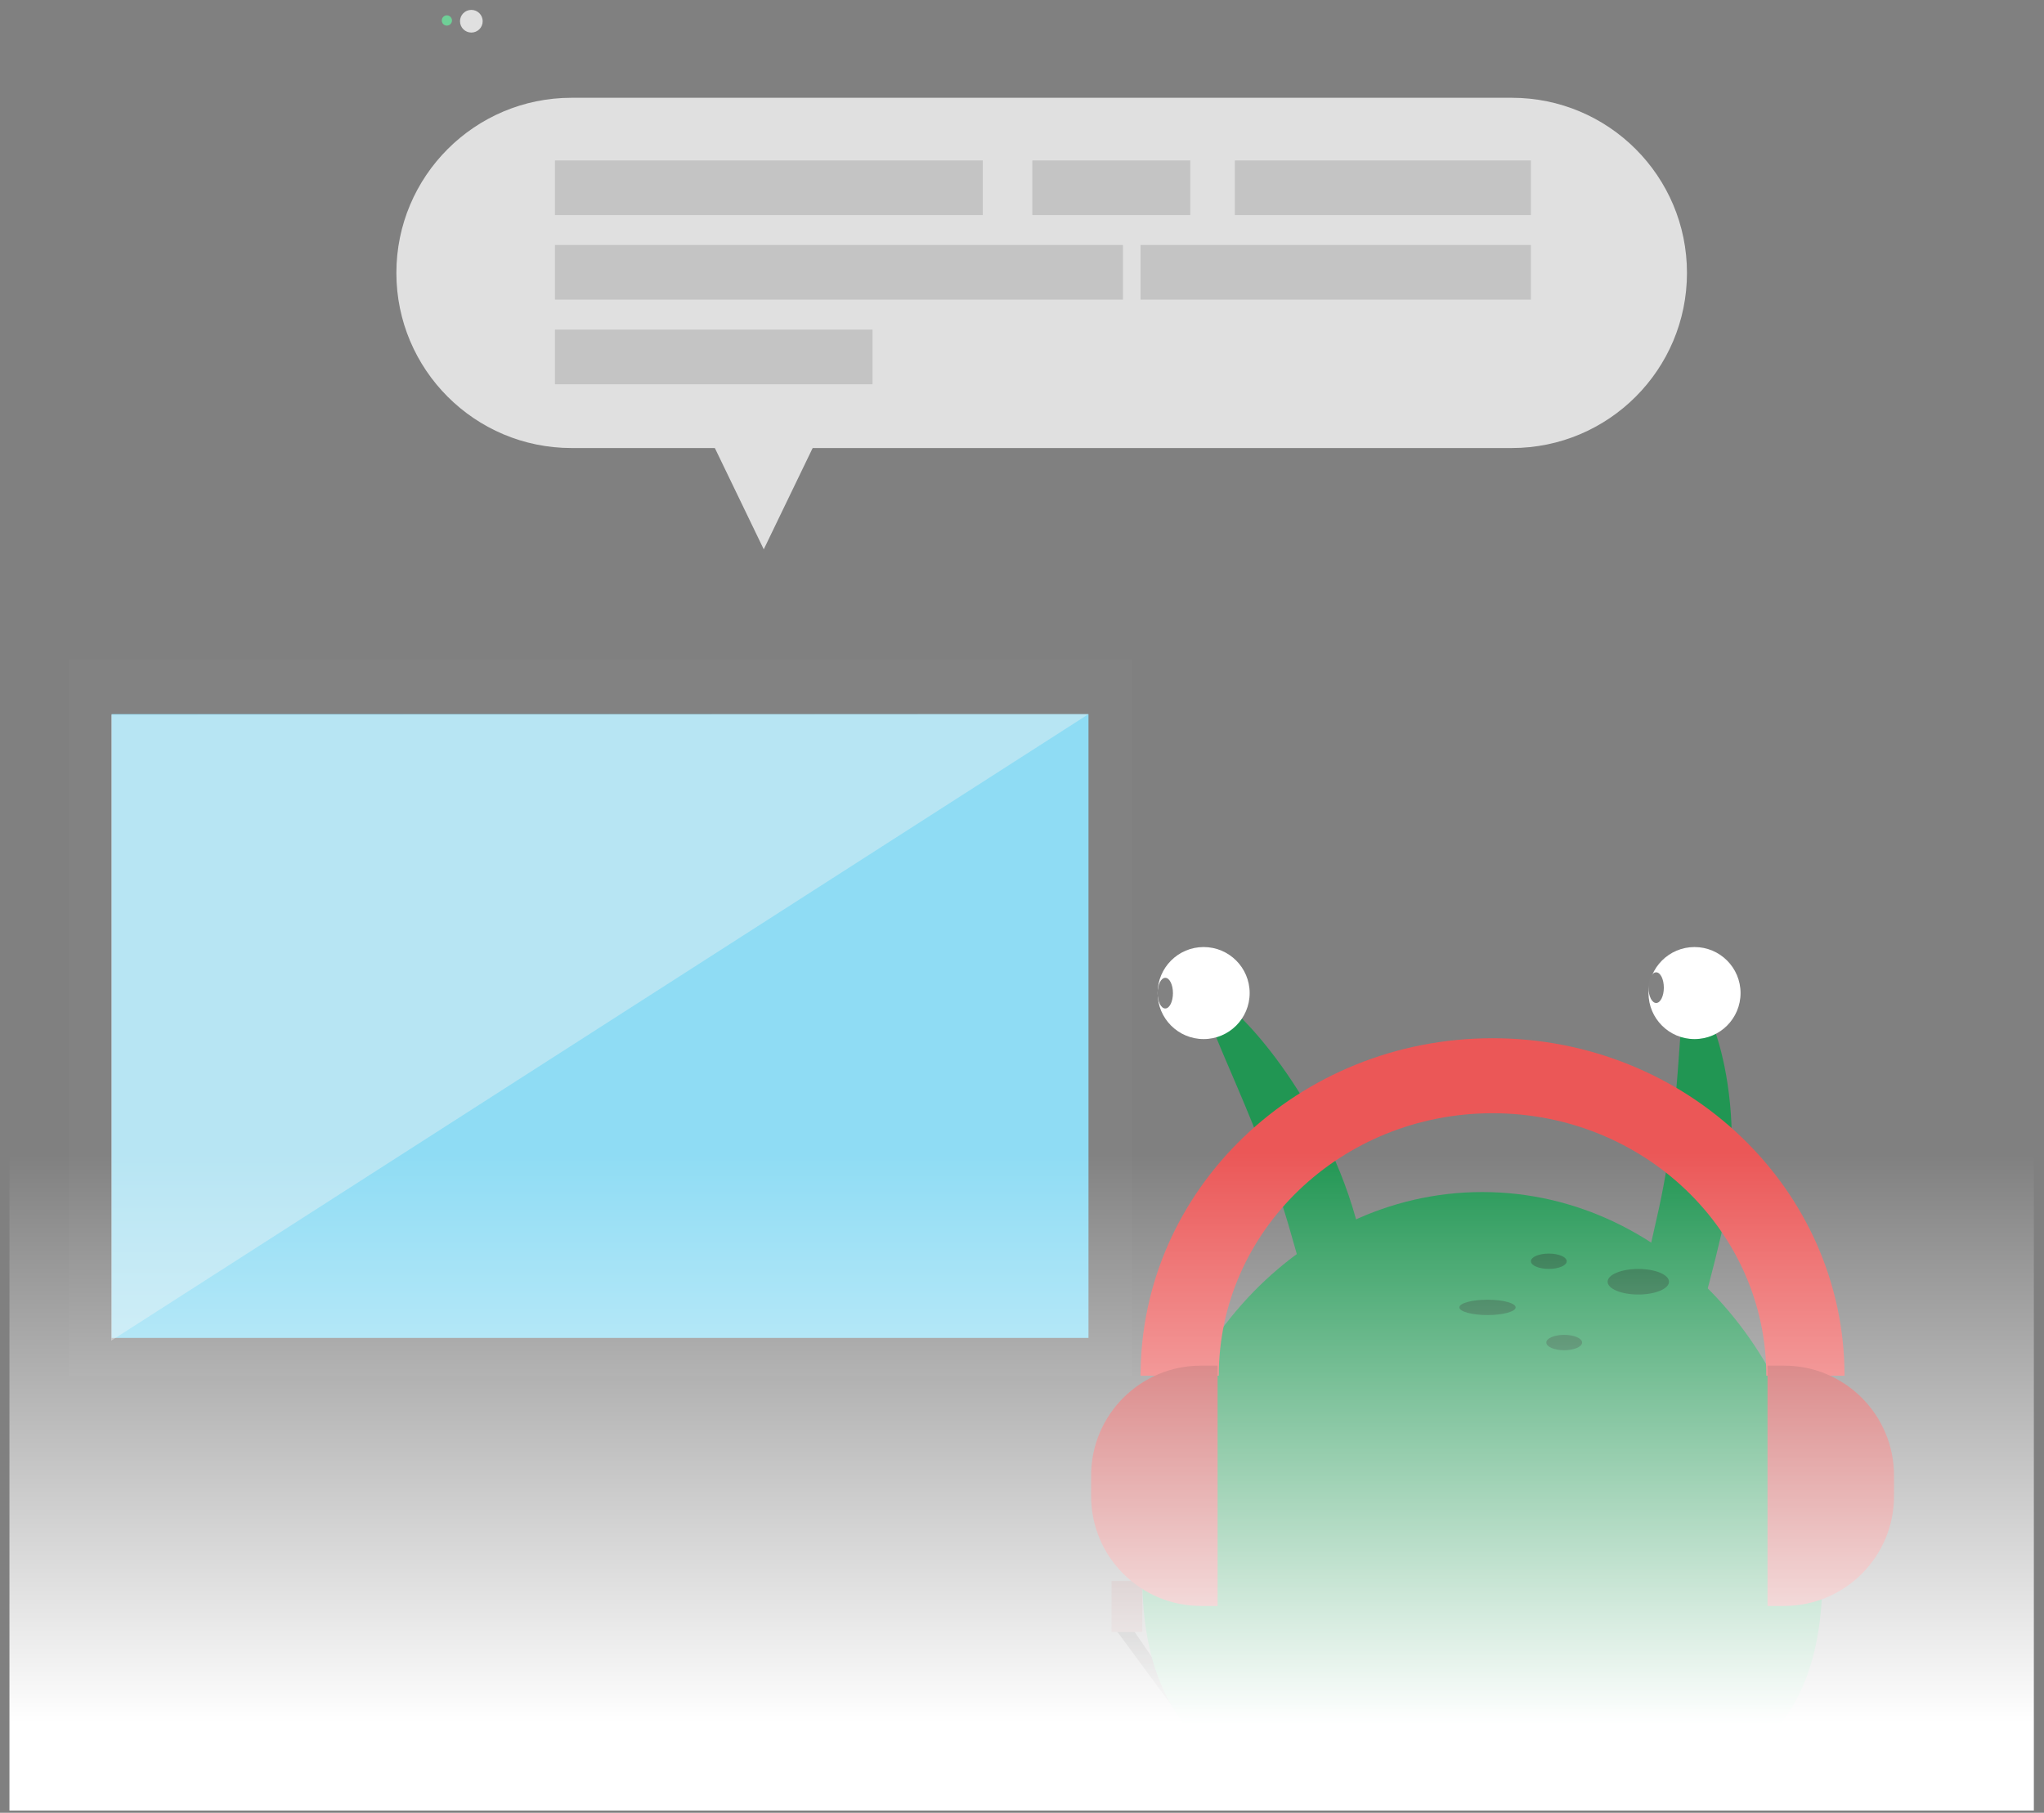 <svg width="186" height="165" viewBox="0 0 186 165" version="1.1" xmlns="http://www.w3.org/2000/svg" xmlns:xlink="http://www.w3.org/1999/xlink">
<rect x="0" y="0" width="186" height="165" fill="#808080" stroke="none"/>
<title>Group 10</title>
<desc>Created using Figma</desc>
<g id="Canvas" transform="translate(1762 11327)">
<g id="Group 10">
<g id="Ellipse 10">
<use xlink:href="#path0_fill" transform="translate(-1720.14 -11326.1)" fill="#E0E0E0"/>
</g>
<g id="Ellipse 11">
<use xlink:href="#path1_fill" transform="translate(-1721.8 -11325.6)" fill="#6FCF97"/>
</g>
<g id="Rectangle 16">
<use xlink:href="#path2_fill" transform="translate(-1755.75 -11267)" fill="#828282"/>
</g>
<g id="Rectangle 16">
<use xlink:href="#path3_fill" transform="translate(-1751.84 -11262)" fill="#8FDCF4"/>
</g>
<g id="Mask Group">
<mask id="mask0_alpha" mask-type="alpha">
<g id="Rectangle 16.2">
<use xlink:href="#path4_fill" transform="translate(-1719.26 -11262)" fill="#C4C4C4"/>
</g>
</mask>
<g id="Subtract" mask="url(#mask0_alpha)">
<use xlink:href="#path5_fill" transform="translate(-1712.05 -11251.5)" fill="#EB5757"/>
</g>
<g id="Ellipse 11.1" mask="url(#mask0_alpha)">
<use xlink:href="#path6_fill" transform="translate(-1682.6 -11252.9)" fill="#C376E0"/>
</g>
<g id="Rectangle 16.1" mask="url(#mask0_alpha)">
<use xlink:href="#path7_fill" transform="translate(-1672.44 -11230.8)" fill="#C64747"/>
</g>
<g id="Ellipse 11" mask="url(#mask0_alpha)">
<use xlink:href="#path6_fill" transform="matrix(0.98 -0.201 0.201 0.98 -1712.75 -11246.3)" fill="#C376E0"/>
</g>
<g id="Ellipse 14.8" mask="url(#mask0_alpha)">
<use xlink:href="#path8_fill" transform="translate(-1676.55 -11256.1)" fill="#4F4F4F"/>
</g>
<g id="Ellipse 14.9" mask="url(#mask0_alpha)">
<use xlink:href="#path8_fill" transform="translate(-1675.62 -11256.6)" fill="#4F4F4F"/>
</g>
<g id="Ellipse 14.10" mask="url(#mask0_alpha)">
<use xlink:href="#path8_fill" transform="translate(-1674.69 -11257.1)" fill="#4F4F4F"/>
</g>
<g id="Ellipse 14.11" mask="url(#mask0_alpha)">
<use xlink:href="#path8_fill" transform="translate(-1673.76 -11257.1)" fill="#4F4F4F"/>
</g>
<g id="Ellipse 14.12" mask="url(#mask0_alpha)">
<use xlink:href="#path8_fill" transform="translate(-1672.83 -11257.1)" fill="#4F4F4F"/>
</g>
<g id="Ellipse 14.13" mask="url(#mask0_alpha)">
<use xlink:href="#path8_fill" transform="translate(-1671.9 -11257.1)" fill="#4F4F4F"/>
</g>
<g id="Ellipse 14.14" mask="url(#mask0_alpha)">
<use xlink:href="#path8_fill" transform="translate(-1671.43 -11256.6)" fill="#4F4F4F"/>
</g>
<g id="Ellipse 14.15" mask="url(#mask0_alpha)">
<use xlink:href="#path8_fill" transform="translate(-1670.97 -11255.7)" fill="#4F4F4F"/>
</g>
<g id="Ellipse 14" mask="url(#mask0_alpha)">
<use xlink:href="#path8_fill" transform="matrix(0.98 -0.201 0.201 0.98 -1707.58 -11253.5)" fill="#4F4F4F"/>
</g>
<g id="Ellipse 14.1" mask="url(#mask0_alpha)">
<use xlink:href="#path8_fill" transform="matrix(0.98 -0.201 0.201 0.98 -1706.76 -11254.1)" fill="#4F4F4F"/>
</g>
<g id="Ellipse 14.2" mask="url(#mask0_alpha)">
<use xlink:href="#path8_fill" transform="matrix(0.98 -0.201 0.201 0.98 -1705.95 -11254.8)" fill="#4F4F4F"/>
</g>
<g id="Ellipse 14.3" mask="url(#mask0_alpha)">
<use xlink:href="#path8_fill" transform="matrix(0.98 -0.201 0.201 0.98 -1705.03 -11255)" fill="#4F4F4F"/>
</g>
<g id="Ellipse 14.4" mask="url(#mask0_alpha)">
<use xlink:href="#path8_fill" transform="matrix(0.98 -0.201 0.201 0.98 -1704.12 -11255.2)" fill="#4F4F4F"/>
</g>
<g id="Ellipse 14.5" mask="url(#mask0_alpha)">
<use xlink:href="#path8_fill" transform="matrix(0.98 -0.201 0.201 0.98 -1703.21 -11255.3)" fill="#4F4F4F"/>
</g>
<g id="Ellipse 14.6" mask="url(#mask0_alpha)">
<use xlink:href="#path8_fill" transform="matrix(0.98 -0.201 0.201 0.98 -1702.66 -11255)" fill="#4F4F4F"/>
</g>
<g id="Ellipse 14.7" mask="url(#mask0_alpha)">
<use xlink:href="#path8_fill" transform="matrix(0.98 -0.201 0.201 0.98 -1702.02 -11254.2)" fill="#4F4F4F"/>
</g>
<g id="Ellipse 10" mask="url(#mask0_alpha)">
<use xlink:href="#path9_fill" transform="translate(-1710.24 -11236.6)" fill="#C376E0"/>
</g>
<g id="Ellipse 12" mask="url(#mask0_alpha)">
<use xlink:href="#path10_fill" transform="matrix(0.98 -0.201 0.201 0.98 -1708.31 -11252.4)" fill="#FFFFFF"/>
</g>
<g id="Ellipse 12.1" mask="url(#mask0_alpha)">
<use xlink:href="#path10_fill" transform="translate(-1677.02 -11255.7)" fill="#FFFFFF"/>
</g>
<g id="Ellipse 13" mask="url(#mask0_alpha)">
<use xlink:href="#path11_fill" transform="matrix(0.98 -0.201 0.201 0.98 -1703.74 -11251)" fill="#4F4F4F"/>
</g>
<g id="Ellipse 13.1" mask="url(#mask0_alpha)">
<use xlink:href="#path11_fill" transform="translate(-1672.83 -11253.8)" fill="#4F4F4F"/>
</g>
<g id="Ellipse 14" mask="url(#mask0_alpha)">
<use xlink:href="#path12_fill" transform="translate(-1693.31 -11215.7)" fill="#D53D3D"/>
</g>
<g id="Ellipse 15" mask="url(#mask0_alpha)">
<use xlink:href="#path13_fill" transform="matrix(0.972 -0.237 0.237 0.972 -1693.43 -11232.5)" fill="#9B51E0"/>
</g>
<g id="Ellipse 15.1" mask="url(#mask0_alpha)">
<use xlink:href="#path14_fill" transform="matrix(0.972 -0.237 -0.237 -0.972 -1696.73 -11232.9)" fill="#9B51E0"/>
</g>
<g id="Ellipse 15.3" mask="url(#mask0_alpha)">
<use xlink:href="#path14_fill" transform="matrix(1 0.015 0.015 -1 -1687.68 -11235.1)" fill="#9B51E0"/>
</g>
<g id="Ellipse 15.2" mask="url(#mask0_alpha)">
<use xlink:href="#path15_fill" transform="matrix(0.972 -0.237 -0.237 -0.972 -1683.04 -11232.5)" fill="#9B51E0"/>
</g>
<g id="Rectangle 17" mask="url(#mask0_alpha)">
<use xlink:href="#path16_fill" transform="translate(-1711.39 -11218.9)" fill="#7E5858"/>
</g>
<g id="Rectangle 16" mask="url(#mask0_alpha)">
<use xlink:href="#path7_fill" transform="matrix(-1 0 0 1 -1707.19 -11230.8)" fill="#C64747"/>
</g>
<g id="Rectangle 18" mask="url(#mask0_alpha)">
<use xlink:href="#path17_fill" transform="matrix(0.964 -0.267 0.267 0.964 -1693.36 -11211.4)" fill="#333333"/>
</g>
</g>
<g id="Vector 2">
<use xlink:href="#path18_fill" transform="translate(-1751.88 -11262)" fill="#F2F2F2" fill-opacity="0.4"/>
</g>
<g id="Rectangle 16">
<use xlink:href="#path19_fill" transform="matrix(0.824 -0.566 0.566 0.824 -1660.71 -11179)" fill="#333030"/>
</g>
<g id="Rectangle 16">
<use xlink:href="#path20_fill" transform="translate(-1660.85 -11183.1)" fill="#7E5858"/>
</g>
<g id="Ellipse 5">
<use xlink:href="#path21_fill" transform="translate(-1658.06 -11218.5)" fill="#219653"/>
</g>
<g id="Ellipse 6">
<use xlink:href="#path22_fill" transform="matrix(0.964 -0.268 0.268 0.964 -1652.52 -11236.2)" fill="#219653"/>
</g>
<g id="Ellipse 6.19">
<use xlink:href="#path23_fill" transform="matrix(0.974 0.227 -0.227 0.974 -1608.49 -11236.7)" fill="#219653"/>
</g>
<g id="Ellipse 7">
<use xlink:href="#path24_fill" transform="translate(-1656.66 -11240.8)" fill="#FFFFFF"/>
</g>
<g id="Ellipse 7.1">
<use xlink:href="#path24_fill" transform="translate(-1611.99 -11240.8)" fill="#FFFFFF"/>
</g>
<g id="Ellipse 8">
<use xlink:href="#path25_fill" transform="translate(-1656.66 -11238)" fill="#828282"/>
</g>
<g id="Ellipse 8.1">
<use xlink:href="#path25_fill" transform="translate(-1611.99 -11238.5)" fill="#828282"/>
</g>
<g id="Ellipse 9">
<use xlink:href="#path26_fill" transform="translate(-1615.71 -11211.5)" fill="#166839"/>
</g>
<g id="Ellipse 9.2">
<use xlink:href="#path27_fill" transform="translate(-1622.69 -11212.9)" fill="#166839"/>
</g>
<g id="Ellipse 9.3">
<use xlink:href="#path27_fill" transform="translate(-1621.29 -11205.5)" fill="#166839"/>
</g>
<g id="Ellipse 9.1">
<use xlink:href="#path28_fill" transform="translate(-1629.2 -11208.7)" fill="#166839"/>
</g>
<g id="Group 9">
<g id="Subtract">
<use xlink:href="#path29_fill" transform="translate(-1658.21 -11232.5)" fill="#EB5757"/>
</g>
<g id="Rectangle 16">
<use xlink:href="#path30_fill" transform="matrix(-1 0 0 1 -1651.2 -11202.7)" fill="#C64747"/>
</g>
<g id="Rectangle 16.1">
<use xlink:href="#path30_fill" transform="translate(-1601.16 -11202.7)" fill="#C64747"/>
</g>
</g>
<g id="Rectangle 16">
<use xlink:href="#path31_fill" transform="translate(-1761.14 -11303.6)" fill="url(#paint55_linear)"/>
</g>
<g id="Rectangle 17">
<use xlink:href="#path32_fill" transform="translate(-1725.93 -11318.1)" fill="#E0E0E0"/>
</g>
<g id="Polygon 4">
<use xlink:href="#path33_fill" transform="matrix(1 0 0 -1 -1700.17 -11277)" fill="#E0E0E0"/>
</g>
<g id="Rectangle 18">
<use xlink:href="#path34_fill" transform="translate(-1711.5 -11312.4)" fill="#C4C4C4"/>
</g>
<g id="Rectangle 18.1">
<use xlink:href="#path35_fill" transform="translate(-1668.06 -11312.4)" fill="#C4C4C4"/>
</g>
<g id="Rectangle 18.5">
<use xlink:href="#path36_fill" transform="translate(-1711.5 -11297)" fill="#C4C4C4"/>
</g>
<g id="Rectangle 18.4">
<use xlink:href="#path37_fill" transform="translate(-1658.21 -11304.7)" fill="#C4C4C4"/>
</g>
<g id="Rectangle 18.2">
<use xlink:href="#path38_fill" transform="translate(-1649.63 -11312.4)" fill="#C4C4C4"/>
</g>
<g id="Rectangle 18.3">
<use xlink:href="#path39_fill" transform="translate(-1711.5 -11304.7)" fill="#C4C4C4"/>
</g>
</g>
</g>
<defs>
<linearGradient id="paint55_linear" x1="0" y1="0" x2="1" y2="0" gradientUnits="userSpaceOnUse" gradientTransform="matrix(-5.45581e-15 59.795 -77.904 3.66141e-15 131.06 81.6)">
<stop offset="0" stop-color="#FFFFFF" stop-opacity="0"/>
<stop offset="0.874" stop-color="#FFFFFF"/>
</linearGradient>
<path id="path0_fill" d="M 2.064 1.032C 2.064 1.602 1.602 2.064 1.032 2.064C 0.462 2.064 0 1.602 0 1.032C 0 0.462 0.462 0 1.032 0C 1.602 0 2.064 0.462 2.064 1.032Z"/>
<path id="path1_fill" d="M 0.931 0.465C 0.931 0.722 0.722 0.931 0.465 0.931C 0.208 0.931 0 0.722 0 0.465C 0 0.208 0.208 0 0.465 0C 0.722 0 0.931 0.208 0.931 0.465Z"/>
<path id="path2_fill" d="M 0 0L 96.763 0L 96.763 65.247L 0 65.247L 0 0Z"/>
<path id="path3_fill" d="M 0 0L 88.89 0L 88.89 56.778L 0 56.778L 0 0Z"/>
<path id="path4_fill" d="M 0 0L 60.967 0L 60.967 56.778L 0 56.778L 0 0Z"/>
<path id="path5_fill" fill-rule="evenodd" d="M 0 21.308C 0 9.54 9.956 0 22.237 0C 34.518 0 44.474 9.54 44.474 21.308L 39.532 21.308C 39.532 12.155 31.789 4.735 22.237 4.735C 12.685 4.735 4.941 12.155 4.941 21.308L 0 21.308Z"/>
<path id="path6_fill" d="M 9.773 22.339C 9.773 34.676 7.585 44.678 4.887 44.678C 2.188 44.678 0 34.676 0 22.339C 0 10.002 6.842 0 9.541 0C 12.239 0 9.773 10.002 9.773 22.339Z"/>
<path id="path7_fill" d="M 0 0L 0.405 0C 4.595 0 7.991 3.397 7.991 7.587C 7.991 11.777 4.595 15.174 0.405 15.174L 0 15.174L 0 0Z"/>
<path id="path8_fill" d="M 1.323 3.49C 1.323 5.418 1.027 6.981 0.661 6.981C 0.296 6.981 0 5.418 0 3.49C 0 1.563 0.825 0 1.191 0C 1.556 0 1.323 1.563 1.323 3.49Z"/>
<path id="path9_fill" d="M 40.667 23.383C 40.667 36.8 32.993 36.463 20.655 36.463C 8.318 36.463 -1.451 41.021 0.178 23.383C 0.178 9.965 8.318 0 20.655 0C 32.993 0 40.667 2.735 40.667 23.383Z"/>
<path id="path10_fill" d="M 10.239 5.119C 10.239 7.947 7.947 10.239 5.119 10.239C 2.292 10.239 0 7.947 0 5.119C 0 2.292 2.292 0 5.119 0C 7.947 0 10.239 2.292 10.239 5.119Z"/>
<path id="path11_fill" d="M 6.05 3.025C 6.05 4.696 4.696 6.05 3.025 6.05C 1.354 6.05 0 4.696 0 3.025C 0 1.354 1.354 0 3.025 0C 4.696 0 6.05 1.354 6.05 3.025Z"/>
<path id="path12_fill" d="M 20.012 0.484C 20.012 2.067 15.532 7.446 10.006 7.446C 4.48 7.446 0 2.067 0 0.484C 0 -1.1 4.48 1.712 10.006 1.712C 15.532 1.712 20.012 -1.1 20.012 0.484Z"/>
<path id="path13_fill" d="M 6.981 0.931C 6.981 1.445 5.418 1.862 3.49 1.862C 1.563 1.862 0 1.445 0 0.931C 0 0.417 1.563 0 3.49 0C 5.418 0 6.981 0.417 6.981 0.931Z"/>
<path id="path14_fill" d="M 2.852 0.38C 2.852 0.59 2.213 0.76 1.426 0.76C 0.638 0.76 0 0.59 0 0.38C 0 0.17 0.638 0 1.426 0C 2.213 0 2.852 0.17 2.852 0.38Z"/>
<path id="path15_fill" d="M 4.445 0.593C 4.445 0.92 3.45 1.185 2.222 1.185C 0.995 1.185 0 0.92 0 0.593C 0 0.265 0.995 0 2.222 0C 3.45 0 4.445 0.265 4.445 0.593Z"/>
<path id="path16_fill" d="M 0 0L 2.682 0L 2.682 4.96L 0 4.96L 0 0Z"/>
<path id="path17_fill" d="M 0 1.524C 0 0.682 0.682 0 1.524 0L 2.81 0C 3.651 0 4.334 0.682 4.334 1.524C 4.334 2.366 3.651 3.048 2.81 3.048L 1.524 3.048C 0.682 3.048 0 2.366 0 1.524Z"/>
<path id="path18_fill" d="M 88.931 0L 0 0.047L 0.001 57.027L 88.931 0Z"/>
<path id="path19_fill" d="M 0 0L 1.31 0L 1.31 11.38L 0.384 11.643L 0 0Z"/>
<path id="path20_fill" d="M 0 0L 2.792 0L 2.792 4.654L 0 4.654L 0 0Z"/>
<path id="path21_fill" d="M 61.898 34.905C 61.898 54.182 48.041 55.847 30.949 55.847C 13.856 55.847 0 54.182 0 34.905C 0 15.627 13.856 0 30.949 0C 48.041 0 61.898 15.627 61.898 34.905Z"/>
<path id="path22_fill" d="M 8 23.119C 8 35.2 6.646 44.993 4.975 44.993C 3.304 44.993 1.95 35.2 1.95 23.119C 1.95 11.039 -1.18 0 0.491 0C 2.162 0 8 11.039 8 23.119Z"/>
<path id="path23_fill" d="M 8.043 20.816C 8.043 32.897 6.688 42.69 5.018 42.69C 3.347 42.69 1.993 32.897 1.993 20.816C 1.993 8.736 -1.185 -4.07741e-08 0.485 2.06677e-16C 2.156 2.06677e-16 8.043 8.736 8.043 20.816Z"/>
<path id="path24_fill" d="M 8.377 4.189C 8.377 6.502 6.502 8.377 4.189 8.377C 1.875 8.377 0 6.502 0 4.189C 0 1.875 1.875 0 4.189 0C 6.502 0 8.377 1.875 8.377 4.189Z"/>
<path id="path25_fill" d="M 1.396 1.396C 1.396 2.167 1.084 2.792 0.698 2.792C 0.313 2.792 0 2.167 0 1.396C 0 0.625 0.313 0 0.698 0C 1.084 0 1.396 0.625 1.396 1.396Z"/>
<path id="path26_fill" d="M 5.585 1.163C 5.585 1.806 4.335 2.327 2.792 2.327C 1.25 2.327 0 1.806 0 1.163C 0 0.521 1.25 0 2.792 0C 4.335 0 5.585 0.521 5.585 1.163Z"/>
<path id="path27_fill" d="M 3.258 0.698C 3.258 1.084 2.528 1.396 1.629 1.396C 0.729 1.396 0 1.084 0 0.698C 0 0.313 0.729 0 1.629 0C 2.528 0 3.258 0.313 3.258 0.698Z"/>
<path id="path28_fill" d="M 5.119 0.698C 5.119 1.084 3.973 1.396 2.56 1.396C 1.146 1.396 0 1.084 0 0.698C 0 0.313 1.146 0 2.56 0C 3.973 0 5.119 0.313 5.119 0.698Z"/>
<path id="path29_fill" fill-rule="evenodd" d="M 0 30.716C 0 13.752 14.34 0 32.029 0C 49.719 0 64.059 13.752 64.059 30.716L 56.941 30.717C 56.941 17.523 45.788 6.826 32.029 6.826C 18.271 6.826 7.117 17.523 7.117 30.717L 0 30.716Z"/>
<path id="path30_fill" d="M 0 0L 1.511 0C 7.033 0 11.511 4.477 11.511 10L 11.511 11.874C 11.511 17.396 7.033 21.874 1.511 21.874L 0 21.874L 0 0Z"/>
<path id="path31_fill" d="M 0 0L 184.216 0L 184.216 141.396L 0 141.396L 0 0Z"/>
<path id="path32_fill" d="M 0 15.94C 0 7.136 7.136 0 15.94 0L 101.501 0C 110.304 0 117.441 7.136 117.441 15.94C 117.441 24.743 110.304 31.88 101.501 31.88L 15.94 31.88C 7.136 31.88 0 24.743 0 15.94Z"/>
<path id="path33_fill" d="M 7.67 0L 14.312 13.762L 1.028 13.762L 7.67 0Z"/>
<path id="path34_fill" d="M 0 0L 38.932 0L 38.932 4.975L 0 4.975L 0 0Z"/>
<path id="path35_fill" d="M 0 0L 14.374 0L 14.374 4.975L 0 4.975L 0 0Z"/>
<path id="path36_fill" d="M 0 0L 28.898 0L 28.898 4.975L 0 4.975L 0 0Z"/>
<path id="path37_fill" d="M 0 0L 35.52 0L 35.52 4.975L 0 4.975L 0 0Z"/>
<path id="path38_fill" d="M 0 0L 26.939 0L 26.939 4.975L 0 4.975L 0 0Z"/>
<path id="path39_fill" d="M 0 0L 51.686 0L 51.686 4.975L 0 4.975L 0 0Z"/>
</defs>
</svg>
